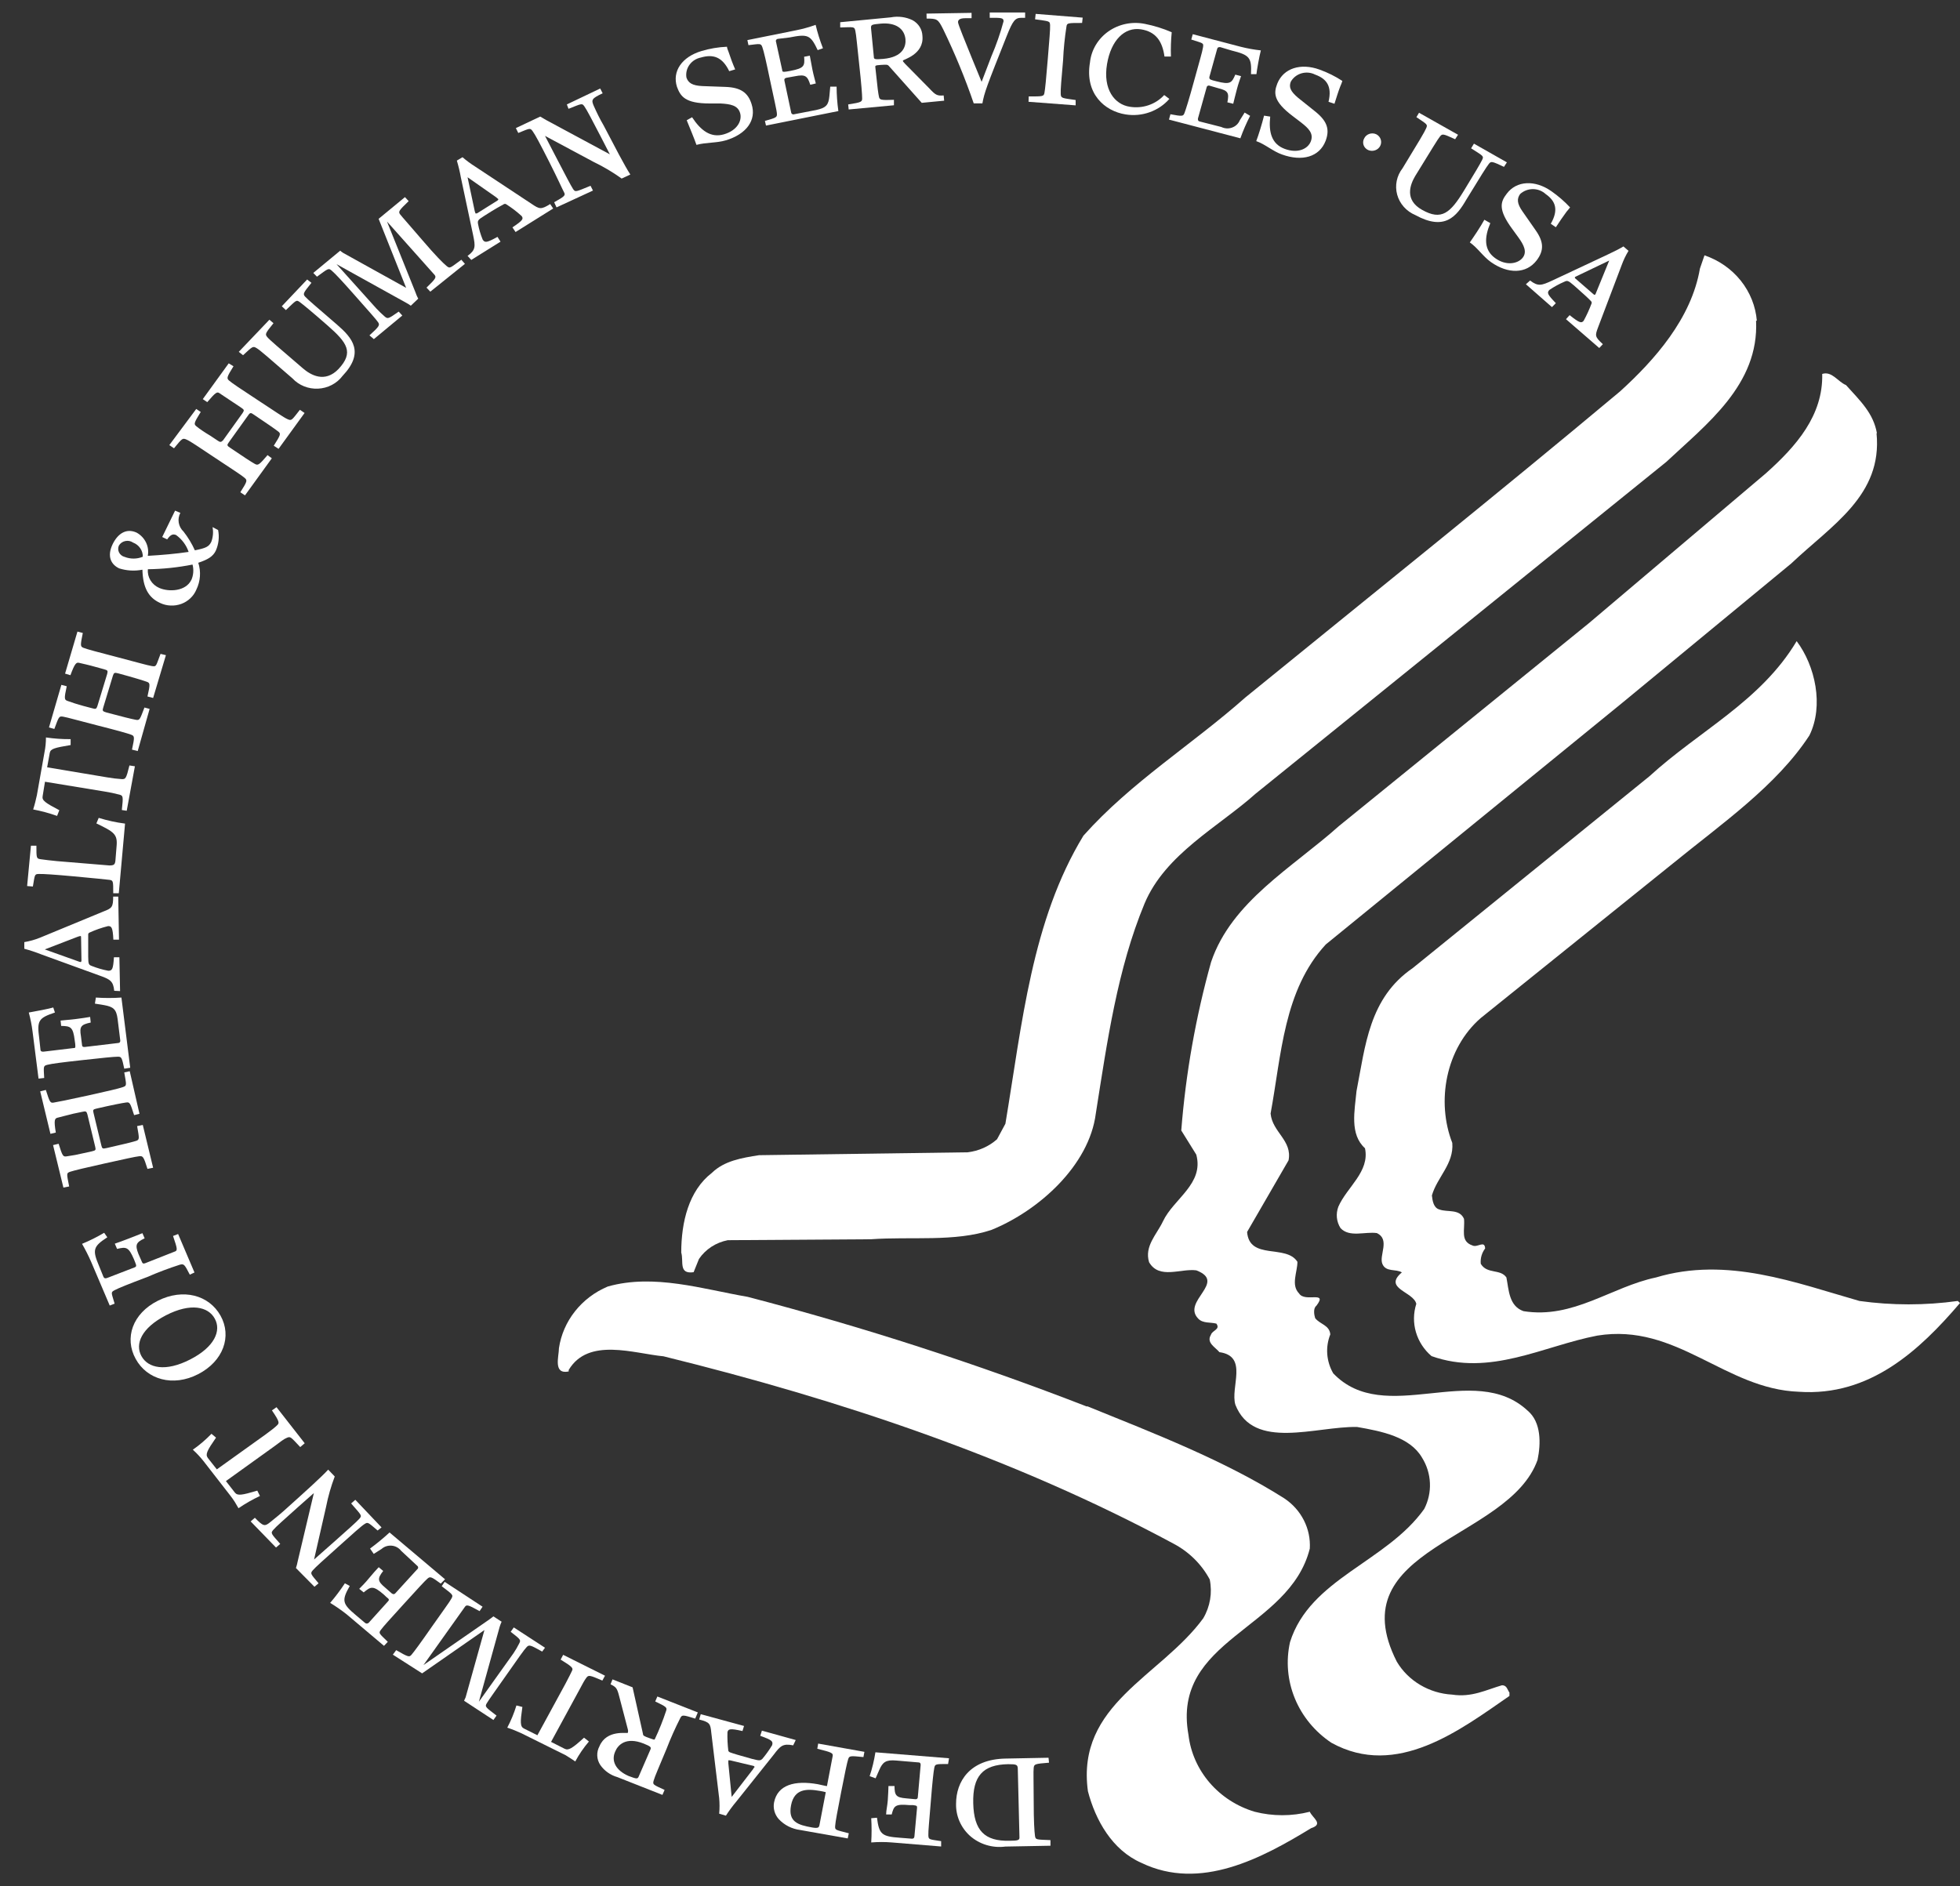<svg width="80" height="77" viewBox="0 0 80 77" fill="none" xmlns="http://www.w3.org/2000/svg">
<rect x="0" y="0" width="80" height="77" fill="#333333" stroke="none"/>
<path d="M71.676 13.087C71.804 15.705 69.646 17.321 68.01 18.858L51.248 32.402C49.739 33.751 47.566 34.863 46.718 36.881C45.607 39.557 45.193 42.511 44.727 45.457C44.457 47.582 42.391 49.428 40.468 50.208C38.975 50.709 37.18 50.472 35.548 50.59L29.704 50.628C29.466 50.675 29.239 50.766 29.037 50.897C28.836 51.028 28.663 51.197 28.53 51.393L28.311 51.935C27.686 52.023 27.913 51.5 27.806 51.133C27.806 49.898 28.108 48.61 29.056 47.88C29.561 47.387 30.274 47.269 30.982 47.158L39.501 47.04C39.947 46.986 40.364 46.801 40.695 46.508L41.037 45.874C41.718 41.796 42.112 37.577 44.222 34.114C46.18 31.917 48.652 30.403 50.834 28.47C55.893 24.35 61.132 20.157 66.127 15.976C67.54 14.692 69.037 12.999 69.384 10.966L69.571 10.423C70.158 10.623 70.672 10.982 71.052 11.457C71.431 11.932 71.659 12.502 71.708 13.098" fill="white"/>
<path d="M76.593 17.685C76.844 20.226 74.766 21.434 73.11 23.005L66.271 28.646L54.114 38.555C52.391 40.424 52.303 43.069 51.861 45.458C51.933 46.222 52.753 46.554 52.594 47.368L50.902 50.292C50.994 51.458 52.494 50.781 52.956 51.511C52.956 51.932 52.681 52.455 53.024 52.803C53.263 53.185 54.218 52.666 53.728 53.307C53.589 53.414 53.641 53.69 53.681 53.812C53.884 54.068 54.262 54.091 54.298 54.473C54.196 54.73 54.153 55.006 54.174 55.281C54.195 55.555 54.278 55.822 54.417 56.063C56.527 58.272 60.157 55.536 62.358 57.592C62.912 58.062 62.896 58.937 62.757 59.598C61.582 62.904 54.632 63.145 57.012 67.834C57.243 68.222 57.57 68.548 57.965 68.782C58.36 69.017 58.81 69.154 59.273 69.179C60.069 69.302 60.659 68.984 61.307 68.797C61.511 68.797 61.526 68.988 61.61 69.095V69.233C59.62 70.605 57.012 72.623 54.341 71.144C53.67 70.695 53.151 70.066 52.851 69.335C52.55 68.603 52.482 67.804 52.654 67.035C53.47 64.44 56.578 63.779 58.131 61.601C58.3 61.272 58.38 60.909 58.364 60.543C58.349 60.177 58.239 59.821 58.043 59.507C57.546 58.654 56.399 58.429 55.392 58.253C53.724 58.218 51.165 59.231 50.424 57.347C50.206 56.633 50.966 55.364 49.772 55.199C49.608 54.997 49.226 54.817 49.425 54.492C49.481 54.301 49.823 54.278 49.648 54.034C49.409 53.969 49.095 54.034 48.904 53.827C48.223 53.116 50.098 52.344 48.828 51.859C48.187 51.775 47.316 52.241 46.901 51.527C46.703 50.869 47.212 50.399 47.467 49.86C47.897 48.939 49.151 48.332 48.828 47.135L48.215 46.149C48.397 43.825 48.804 41.522 49.433 39.27C50.269 36.797 52.753 35.418 54.656 33.717L64.854 25.439L72.075 19.324C73.325 18.208 74.416 16.955 74.376 15.265C74.774 15.139 75.013 15.583 75.347 15.72C75.944 16.381 76.462 16.867 76.609 17.685" fill="white"/>
<path d="M73.854 30.021C72.513 32.077 70.272 33.625 68.281 35.249L60.439 41.559C59.002 42.809 58.62 44.972 59.277 46.657C59.349 47.51 58.66 48.052 58.445 48.801C58.469 49.023 58.513 49.31 58.752 49.375C59.078 49.497 59.572 49.337 59.755 49.757C59.802 50.2 59.591 50.67 60.097 50.842C60.3 50.949 60.599 50.613 60.618 50.965C60.481 51.146 60.418 51.368 60.439 51.591C60.698 52.027 61.235 51.786 61.486 52.149C61.586 52.658 61.586 53.315 62.183 53.525C64.217 53.854 65.765 52.532 67.593 52.149C70.494 51.278 73.305 52.371 75.896 53.109C77.227 53.294 78.578 53.294 79.909 53.109L80 53.193C78.348 55.127 76.318 57.014 73.428 56.816C70.399 56.709 68.444 53.995 65.196 54.523C62.999 54.943 60.817 56.212 58.429 55.36C58.124 55.099 57.903 54.759 57.793 54.381C57.682 54.003 57.688 53.602 57.808 53.227C57.697 52.726 56.435 52.604 57.219 51.943C56.976 51.79 56.566 51.943 56.423 51.595C56.279 51.247 56.749 50.602 56.2 50.338C55.714 50.269 55.081 50.529 54.715 50.135C54.633 50.005 54.582 49.859 54.567 49.707C54.552 49.556 54.573 49.403 54.627 49.26C54.974 48.461 55.917 47.831 55.714 46.875C55.081 46.302 55.292 45.347 55.368 44.54C55.73 42.694 55.877 40.741 57.665 39.518L67.322 31.691C69.352 29.83 71.864 28.634 73.333 26.173C74.089 27.178 74.451 28.806 73.854 30.021Z" fill="white"/>
<path d="M44.373 57.405C47.112 58.517 49.982 59.621 52.422 61.169C52.764 61.397 53.038 61.705 53.22 62.063C53.402 62.422 53.485 62.819 53.461 63.218C52.625 66.546 47.801 66.898 48.509 70.823C48.594 71.541 48.895 72.22 49.375 72.778C49.855 73.335 50.493 73.746 51.212 73.961C51.949 74.149 52.724 74.149 53.461 73.961C53.573 74.217 54.042 74.461 53.513 74.633C51.523 75.845 48.999 77.213 46.587 76.047C45.392 75.524 44.712 74.301 44.405 73.124C43.916 69.566 47.367 68.446 49.111 66.065C49.394 65.584 49.488 65.021 49.377 64.479C49.045 63.857 48.527 63.346 47.888 63.011C41.392 59.518 34.334 57.156 27.081 55.368C25.887 55.257 24.012 54.58 23.212 55.926V55.987C22.564 56.12 22.814 55.368 22.814 55.035C22.896 54.488 23.121 53.97 23.47 53.53C23.818 53.09 24.277 52.742 24.805 52.52C26.691 51.985 28.686 52.627 30.517 52.941C35.222 54.169 39.846 55.664 44.365 57.42" fill="white"/>
<path d="M42.817 71.958C42.231 72.004 42.212 72.019 42.192 72.165C42.172 72.31 42.192 72.753 42.192 73.552C42.192 74.351 42.219 74.756 42.243 74.935C42.267 75.115 42.295 75.092 42.876 75.119V75.348L41.037 75.382C40.775 75.417 40.508 75.394 40.256 75.317C40.004 75.24 39.773 75.109 39.58 74.935C39.398 74.768 39.255 74.566 39.159 74.342C39.063 74.118 39.017 73.878 39.023 73.636C39.023 72.73 39.576 71.817 41.041 71.79L42.797 71.756L42.817 71.958ZM41.543 72.237C41.543 72.035 41.503 72.019 41.145 72.019C40.114 72.038 39.696 72.505 39.724 73.617C39.752 74.729 40.185 75.172 41.212 75.145C41.559 75.145 41.611 75.115 41.611 75.012L41.543 72.237Z" fill="white"/>
<path d="M38.697 72.012C38.191 72.012 38.167 72.012 38.135 72.165C38.103 72.317 38.056 72.745 37.992 73.552C37.928 74.358 37.885 74.744 37.892 74.924C37.9 75.103 37.92 75.084 38.414 75.161V75.379L36.4 75.214C36.12 75.191 35.839 75.191 35.56 75.214C35.58 74.885 35.58 74.554 35.56 74.225L35.795 74.205C35.882 74.886 35.99 74.97 36.738 75.023L37.22 75.061C37.279 75.061 37.315 75.042 37.323 74.97L37.431 73.796C37.431 73.728 37.431 73.709 37.26 73.689H37.108C36.531 73.636 36.483 73.728 36.396 74.072H36.169C36.169 73.903 36.217 73.739 36.236 73.495C36.256 73.25 36.256 73.059 36.264 72.91H36.511C36.511 73.292 36.575 73.38 36.985 73.414L37.359 73.449C37.372 73.451 37.386 73.45 37.398 73.447C37.411 73.444 37.423 73.438 37.433 73.429C37.443 73.421 37.451 73.41 37.456 73.398C37.461 73.386 37.463 73.374 37.462 73.361L37.578 72.05C37.578 71.981 37.554 71.947 37.49 71.947L36.579 71.87C36.153 71.832 36.026 71.939 35.89 72.252L35.739 72.596L35.496 72.508C35.601 72.19 35.679 71.864 35.731 71.534L38.736 71.778L38.697 72.012Z" fill="white"/>
<path d="M35.242 71.729C34.697 71.671 34.665 71.679 34.621 71.809C34.577 71.939 34.482 72.39 34.33 73.173C34.179 73.957 34.099 74.362 34.088 74.542C34.076 74.721 34.111 74.698 34.645 74.84L34.601 75.05L32.663 74.706C32.325 74.664 32.014 74.506 31.787 74.263C31.703 74.169 31.642 74.058 31.609 73.938C31.576 73.818 31.571 73.693 31.596 73.571C31.743 72.86 32.44 72.669 33.383 72.837C33.522 72.864 33.674 72.906 33.753 72.914L33.984 71.702C34.012 71.564 33.96 71.538 33.359 71.389L33.395 71.178L35.282 71.515L35.242 71.729ZM33.705 73.162C33.623 73.139 33.539 73.122 33.455 73.109C32.925 73.017 32.42 73.017 32.288 73.697C32.157 74.377 32.575 74.5 33.148 74.603C33.395 74.645 33.419 74.603 33.443 74.526L33.705 73.162Z" fill="white"/>
<path d="M32.375 71.25C31.953 71.166 31.85 71.273 31.579 71.633L30.055 73.543C29.9 73.727 29.758 73.92 29.629 74.121L29.354 74.04C29.374 73.829 29.374 73.617 29.354 73.406L29.032 70.731C28.996 70.368 28.972 70.306 28.538 70.196L28.602 69.978L30.369 70.459L30.305 70.666C29.784 70.547 29.724 70.585 29.692 70.712C29.684 70.967 29.697 71.222 29.728 71.476C29.741 71.501 29.762 71.522 29.788 71.533C29.919 71.583 30.186 71.663 30.688 71.801C31.018 71.889 31.038 71.87 31.117 71.801C31.265 71.625 31.398 71.438 31.516 71.243C31.559 71.082 31.516 71.036 31.03 70.861L31.098 70.65L32.479 71.033L32.375 71.25ZM29.796 71.862C29.752 71.862 29.732 71.862 29.728 71.862C29.726 71.901 29.726 71.941 29.728 71.98L29.864 73.356L30.747 72.21C30.747 72.179 30.791 72.16 30.795 72.141C30.799 72.122 30.795 72.103 30.747 72.087L29.796 71.862Z" fill="white"/>
<path d="M28.376 70.158C27.87 70.001 27.842 70.001 27.771 70.127C27.56 70.541 27.371 70.964 27.205 71.396C26.887 72.161 26.728 72.516 26.68 72.688C26.632 72.86 26.66 72.852 27.126 73.07L27.038 73.273L25.199 72.547C24.914 72.465 24.668 72.29 24.503 72.054C24.427 71.94 24.384 71.81 24.378 71.676C24.372 71.542 24.402 71.408 24.467 71.289C24.757 70.59 25.609 70.777 25.625 70.739C25.639 70.691 25.639 70.641 25.625 70.594L25.275 69.256C25.187 68.912 25.151 68.874 24.92 68.759L25 68.557L25.82 68.882L26.246 70.792C26.246 70.853 26.294 70.88 26.501 70.953C26.708 71.025 26.712 71.033 26.732 70.987C26.908 70.614 27.06 70.231 27.189 69.841C27.233 69.711 27.213 69.68 26.744 69.459L26.831 69.256L28.483 69.906L28.376 70.158ZM26.549 71.419C26.58 71.331 26.58 71.301 26.274 71.178C25.541 70.888 25.219 71.236 25.108 71.507C24.94 71.889 25.131 72.271 25.657 72.501C26.003 72.631 26.027 72.631 26.079 72.501L26.549 71.419Z" fill="white"/>
<path d="M24.586 68.606C24.057 68.376 24.021 68.376 23.933 68.491C23.846 68.606 23.778 68.739 23.635 69.007L22.492 71.109L23.042 71.388C23.201 71.468 23.344 71.388 23.838 70.937L24.037 71.094C23.822 71.346 23.635 71.618 23.48 71.908C23.388 71.843 23.308 71.793 23.213 71.732C23.13 71.673 23.04 71.623 22.946 71.583L21.29 70.761C21.1 70.672 20.905 70.594 20.705 70.528C20.858 70.237 20.983 69.934 21.079 69.622L21.322 69.683C21.23 70.314 21.227 70.486 21.39 70.566L21.935 70.838L23.081 68.732C23.225 68.464 23.304 68.296 23.352 68.197C23.4 68.097 23.352 68.036 22.883 67.75L22.986 67.555L24.694 68.407L24.586 68.606Z" fill="white"/>
<path d="M22.13 67.422C21.628 67.139 21.596 67.139 21.497 67.238C21.397 67.338 21.134 67.716 20.665 68.385C20.195 69.054 19.956 69.386 19.869 69.531C19.781 69.677 19.821 69.692 20.267 70.036L20.139 70.215L18.945 69.432C18.945 69.401 18.989 69.34 19.005 69.29L19.773 66.543L17.229 68.312L16.035 67.548L16.171 67.364C16.672 67.651 16.704 67.659 16.799 67.548C16.895 67.437 17.166 67.07 17.631 66.401C18.097 65.733 18.348 65.404 18.427 65.255C18.507 65.106 18.487 65.102 18.029 64.754L18.149 64.575L19.697 65.591L19.574 65.771C19.088 65.499 19.041 65.499 18.969 65.606L17.285 67.972L19.912 66.153C19.988 66.099 20.06 66.05 20.139 65.985L20.474 66.203C20.442 66.271 20.416 66.341 20.394 66.413L19.546 69.47L20.959 67.49C21.048 67.358 21.128 67.22 21.198 67.078C21.262 66.952 21.254 66.929 20.844 66.615L20.971 66.436L22.245 67.265L22.13 67.422Z" fill="white"/>
<path d="M17.99 64.647C17.591 64.352 17.556 64.352 17.448 64.444C17.341 64.536 17.03 64.876 16.485 65.476C15.94 66.076 15.649 66.393 15.546 66.535C15.442 66.676 15.474 66.676 15.828 67.024L15.673 67.188L14.152 65.904C13.937 65.734 13.711 65.577 13.476 65.434C13.693 65.18 13.894 64.913 14.077 64.635L14.276 64.742C13.933 65.346 13.973 65.472 14.538 65.946L14.901 66.252C14.952 66.29 14.988 66.286 15.044 66.252L15.84 65.369C15.888 65.316 15.896 65.285 15.764 65.189L15.665 65.094C15.223 64.712 15.132 64.769 14.845 65.006L14.662 64.861C14.785 64.735 14.901 64.624 15.06 64.429C15.219 64.234 15.354 64.089 15.458 63.978L15.641 64.131C15.406 64.433 15.398 64.543 15.717 64.807L15.991 65.048C16.043 65.082 16.083 65.094 16.131 65.048L17.03 64.062C17.042 64.054 17.051 64.043 17.058 64.031C17.064 64.019 17.067 64.005 17.067 63.991C17.067 63.977 17.064 63.964 17.058 63.952C17.051 63.939 17.042 63.929 17.03 63.921L16.369 63.305C16.325 63.247 16.267 63.199 16.202 63.163C16.136 63.127 16.063 63.105 15.988 63.099C15.913 63.092 15.837 63.1 15.766 63.123C15.694 63.146 15.629 63.184 15.573 63.233L15.255 63.435L15.104 63.217C15.381 63.012 15.647 62.793 15.9 62.56L18.165 64.471L17.99 64.647Z" fill="white"/>
<path d="M15.414 62.48C15.016 62.139 15.016 62.132 14.885 62.212C14.754 62.292 14.419 62.594 13.806 63.145C13.193 63.695 12.883 63.97 12.767 64.104C12.652 64.237 12.68 64.249 13.002 64.635L12.835 64.776L12.079 64.012C12.109 63.923 12.133 63.833 12.15 63.741L12.811 60.951L12.198 61.493C11.593 62.036 11.274 62.315 11.155 62.453C11.036 62.59 11.063 62.602 11.438 63.026L11.266 63.175L10.231 62.109L10.403 61.96C10.741 62.307 10.801 62.323 11.02 62.147C11.239 61.971 11.493 61.765 11.708 61.566C12.469 60.882 13.11 60.305 13.396 59.995L13.663 60.274C13.51 60.677 13.392 61.091 13.309 61.513L12.819 63.664L13.615 62.961C14.224 62.418 14.539 62.143 14.666 62.002C14.793 61.86 14.749 61.86 14.332 61.375L14.503 61.226L15.573 62.353L15.414 62.48Z" fill="white"/>
<path d="M12.254 59.074C11.856 58.646 11.856 58.639 11.716 58.692C11.577 58.746 11.462 58.849 11.211 59.032L9.221 60.462L9.587 60.932C9.698 61.069 9.869 61.039 10.502 60.852L10.61 61.069C10.305 61.214 10.012 61.381 9.734 61.57C9.678 61.482 9.631 61.386 9.579 61.306C9.527 61.226 9.463 61.134 9.4 61.054L8.301 59.64C8.171 59.476 8.027 59.323 7.871 59.181C8.146 58.989 8.4 58.771 8.631 58.532L8.818 58.688C8.448 59.223 8.377 59.365 8.48 59.514L8.85 59.984L10.841 58.558C11.088 58.379 11.239 58.257 11.318 58.176C11.398 58.096 11.422 58.046 11.099 57.576L11.287 57.446L12.437 58.918L12.254 59.074Z" fill="white"/>
<path d="M5.538 55.474C5.068 54.626 5.406 53.621 6.441 53.101C7.476 52.581 8.531 52.868 9.001 53.709C9.471 54.549 9.12 55.566 8.089 56.097C7.058 56.629 5.995 56.315 5.538 55.474ZM8.766 53.831C8.503 53.342 7.783 53.174 6.776 53.693C5.769 54.213 5.502 54.867 5.773 55.36C6.043 55.853 6.756 56.013 7.763 55.497C8.77 54.981 9.037 54.316 8.766 53.831Z" fill="white"/>
<path d="M7.747 52.035C7.528 51.607 7.508 51.591 7.349 51.626C6.897 51.771 6.454 51.938 6.02 52.127C5.243 52.421 4.849 52.577 4.678 52.669C4.507 52.761 4.547 52.761 4.678 53.219L4.479 53.296L3.715 51.5C3.606 51.253 3.484 51.012 3.349 50.777C3.661 50.648 3.963 50.497 4.252 50.326L4.38 50.51C3.79 50.892 3.767 51.03 4.049 51.695L4.224 52.127C4.252 52.184 4.292 52.199 4.368 52.172L5.498 51.737C5.558 51.71 5.582 51.683 5.522 51.546L5.466 51.404C5.247 50.896 5.148 50.896 4.778 50.984L4.686 50.77C4.849 50.709 5.013 50.659 5.251 50.563C5.49 50.468 5.677 50.399 5.813 50.342L5.904 50.552C5.554 50.716 5.506 50.816 5.649 51.186L5.793 51.515C5.813 51.572 5.845 51.599 5.924 51.569L7.118 51.098C7.254 51.053 7.25 51.007 7.063 50.456L7.27 50.376L7.938 51.947L7.747 52.035Z" fill="white"/>
<path d="M6.019 47.717C5.86 47.205 5.832 47.185 5.681 47.201C5.53 47.216 5.088 47.315 4.276 47.495C3.464 47.675 3.054 47.774 2.875 47.831C2.696 47.889 2.723 47.911 2.823 48.435L2.588 48.481L2.166 46.746L2.393 46.692C2.552 47.201 2.572 47.227 2.723 47.205C2.951 47.174 3.177 47.132 3.4 47.078L3.746 47.002C3.906 46.964 3.918 46.948 3.886 46.815L3.567 45.492C3.531 45.362 3.504 45.355 3.352 45.389L3.002 45.462C2.755 45.527 2.445 45.599 2.341 45.63C2.238 45.66 2.19 45.714 2.278 46.234L2.059 46.287L1.641 44.552L1.871 44.495C2.031 44.999 2.051 45.034 2.19 45.011C2.329 44.988 2.803 44.896 3.611 44.717C4.419 44.537 4.837 44.441 5.012 44.38C5.187 44.319 5.16 44.3 5.072 43.78L5.295 43.73L5.693 45.469L5.474 45.523C5.311 45.011 5.295 44.988 5.148 45.007C5 45.026 4.566 45.11 3.953 45.252C3.802 45.286 3.782 45.305 3.818 45.435L4.136 46.757C4.168 46.891 4.188 46.903 4.347 46.868C4.957 46.731 5.382 46.627 5.542 46.578C5.701 46.528 5.689 46.494 5.597 45.97L5.828 45.924L6.25 47.671L6.019 47.717Z" fill="white"/>
<path d="M5.072 43.627C4.972 43.153 4.956 43.138 4.805 43.138C4.654 43.138 4.192 43.184 3.368 43.276C2.544 43.367 2.114 43.421 1.939 43.467C1.764 43.513 1.776 43.52 1.804 44.006L1.573 44.032L1.33 42.121C1.297 41.856 1.245 41.593 1.175 41.334C1.426 41.292 2.035 41.174 2.174 41.128L2.242 41.334C1.565 41.56 1.505 41.667 1.601 42.385L1.652 42.851C1.652 42.913 1.704 42.939 1.776 42.932L2.994 42.786C3.07 42.786 3.086 42.786 3.07 42.614L3.05 42.473C2.982 41.919 2.882 41.888 2.496 41.881L2.473 41.663C2.648 41.64 2.811 41.636 3.078 41.602C3.344 41.567 3.531 41.541 3.679 41.514L3.703 41.743C3.304 41.827 3.237 41.907 3.304 42.301L3.348 42.657C3.348 42.721 3.38 42.744 3.456 42.741L4.809 42.58C4.881 42.58 4.913 42.542 4.909 42.477L4.801 41.602C4.749 41.193 4.622 41.101 4.252 41.032L3.874 40.971L3.913 40.723C4.261 40.747 4.609 40.747 4.956 40.723L5.315 43.589L5.072 43.627Z" fill="white"/>
<path d="M4.662 40.447C4.623 40.046 4.495 39.977 4.029 39.813L1.693 38.964C1.464 38.873 1.23 38.795 0.992 38.731V38.46C1.215 38.422 1.433 38.361 1.641 38.276L4.221 37.21C4.567 37.076 4.619 37.038 4.619 36.602H4.826L4.857 38.36H4.627C4.603 37.844 4.547 37.806 4.412 37.806C4.148 37.871 3.892 37.961 3.647 38.074C3.635 38.08 3.624 38.089 3.615 38.101C3.607 38.112 3.602 38.125 3.6 38.139C3.6 38.269 3.6 38.521 3.6 39.052C3.6 39.377 3.631 39.388 3.747 39.434C3.964 39.52 4.189 39.586 4.42 39.629C4.579 39.629 4.619 39.568 4.65 39.079H4.873L4.901 40.459L4.662 40.447ZM3.309 38.276C3.309 38.23 3.309 38.211 3.281 38.211C3.239 38.218 3.197 38.23 3.158 38.246L1.828 38.758L3.209 39.251C3.238 39.264 3.269 39.272 3.301 39.274C3.301 39.274 3.325 39.247 3.325 39.213L3.309 38.276Z" fill="white"/>
<path d="M4.622 36.465C4.622 35.968 4.622 35.938 4.463 35.918C4.304 35.899 3.858 35.853 3.034 35.777C2.21 35.701 1.776 35.674 1.589 35.678C1.402 35.681 1.426 35.708 1.342 36.19L1.107 36.171L1.263 34.523H1.486C1.486 35.02 1.486 35.047 1.645 35.074C1.804 35.101 2.075 35.127 2.329 35.154L4.463 35.33C4.65 35.33 4.69 35.295 4.71 35.143L4.758 34.55C4.805 34.053 4.654 33.962 3.934 33.614L4.029 33.388C4.38 33.496 4.739 33.575 5.104 33.622L4.849 36.465H4.622Z" fill="white"/>
<path d="M4.973 33.067C5.033 32.509 5.025 32.482 4.877 32.44C4.681 32.388 4.482 32.346 4.28 32.314L1.836 31.913L1.741 32.498C1.705 32.677 1.84 32.769 2.421 33.075L2.33 33.308C2.012 33.195 1.686 33.107 1.354 33.044C1.382 32.945 1.414 32.853 1.438 32.75C1.462 32.647 1.486 32.555 1.506 32.459L1.816 30.709C1.856 30.51 1.876 30.308 1.876 30.105C2.209 30.154 2.546 30.177 2.883 30.174V30.415C2.23 30.526 2.063 30.564 2.031 30.736L1.924 31.324L4.368 31.733C4.568 31.769 4.77 31.793 4.973 31.806C5.12 31.806 5.148 31.806 5.283 31.248L5.506 31.282L5.172 33.098L4.973 33.067Z" fill="white"/>
<path d="M5.387 30.602C5.498 30.087 5.494 30.048 5.359 29.995C5.223 29.941 4.77 29.815 3.973 29.613C3.177 29.41 2.759 29.288 2.58 29.257C2.401 29.227 2.405 29.257 2.218 29.758L1.999 29.697L2.505 27.958L2.724 28.015C2.612 28.531 2.624 28.566 2.759 28.615C2.895 28.665 3.157 28.753 3.416 28.822L3.762 28.913C3.906 28.955 3.934 28.948 3.977 28.818L4.375 27.511C4.407 27.381 4.399 27.362 4.244 27.32L3.894 27.224C3.659 27.155 3.344 27.086 3.233 27.06C3.122 27.033 3.058 27.06 2.875 27.564L2.656 27.499L3.161 25.783L3.38 25.84C3.273 26.364 3.277 26.395 3.412 26.448C3.547 26.502 4.001 26.624 4.797 26.83C5.594 27.037 5.992 27.155 6.195 27.19C6.398 27.224 6.358 27.19 6.553 26.693L6.772 26.746L6.25 28.493L6.019 28.432C6.135 27.92 6.127 27.881 5.992 27.832C5.856 27.782 5.43 27.652 4.825 27.488C4.674 27.45 4.65 27.461 4.61 27.579L4.212 28.89C4.172 29.016 4.188 29.039 4.344 29.085C4.945 29.246 5.371 29.353 5.538 29.383C5.705 29.414 5.705 29.383 5.896 28.883L6.107 28.94L5.621 30.66L5.387 30.602Z" fill="white"/>
<path d="M8.902 21.637C8.959 21.922 8.925 22.218 8.806 22.485C8.691 22.718 8.492 22.84 8.093 22.974C8.21 23.337 8.181 23.728 8.014 24.071C7.959 24.204 7.875 24.324 7.769 24.424C7.663 24.524 7.536 24.603 7.397 24.654C7.258 24.704 7.109 24.727 6.961 24.72C6.812 24.714 6.666 24.677 6.533 24.614C6.067 24.4 5.832 24.002 5.813 23.257C5.497 23.319 5.171 23.3 4.865 23.203C4.547 23.054 4.348 22.726 4.602 22.206C4.821 21.763 5.172 21.556 5.578 21.744C5.746 21.837 5.88 21.979 5.961 22.148C6.042 22.318 6.067 22.508 6.032 22.691C6.609 22.657 7.154 22.611 7.699 22.531C7.607 22.257 7.429 22.017 7.19 21.843C7.047 21.778 6.947 21.843 6.824 22.019L6.621 21.923L7.146 20.846L7.361 20.937C7.295 21.061 7.272 21.203 7.296 21.34C7.32 21.478 7.388 21.604 7.492 21.701C7.677 21.938 7.832 22.195 7.954 22.466C8.404 22.374 8.523 22.321 8.623 22.122C8.696 21.929 8.714 21.72 8.675 21.518L8.902 21.637ZM5.829 22.726C5.831 22.602 5.795 22.481 5.723 22.378C5.652 22.274 5.55 22.195 5.43 22.149C5.385 22.118 5.333 22.096 5.279 22.085C5.224 22.075 5.168 22.075 5.114 22.087C5.059 22.098 5.008 22.12 4.963 22.152C4.918 22.184 4.881 22.224 4.853 22.271C4.833 22.316 4.823 22.364 4.824 22.412C4.825 22.461 4.837 22.509 4.859 22.553C4.881 22.596 4.912 22.635 4.951 22.666C4.99 22.698 5.035 22.721 5.084 22.733C5.319 22.826 5.582 22.826 5.817 22.733L5.829 22.726ZM7.807 23.685C7.896 23.483 7.914 23.259 7.859 23.047C7.259 23.166 6.648 23.23 6.035 23.238C6.021 23.396 6.058 23.555 6.141 23.691C6.225 23.828 6.351 23.937 6.501 24.002C6.899 24.174 7.584 24.14 7.807 23.677" fill="white"/>
<path d="M9.809 20.096C10.096 19.645 10.1 19.61 9.988 19.511C9.877 19.412 9.499 19.167 8.806 18.709C8.113 18.25 7.775 18.013 7.612 17.944C7.449 17.875 7.441 17.887 7.102 18.3L6.911 18.17L8.01 16.695L8.193 16.817C7.91 17.275 7.906 17.31 8.014 17.401C8.121 17.493 8.364 17.658 8.579 17.784L8.866 17.975C8.985 18.059 9.021 18.059 9.104 17.975L9.901 16.863C9.976 16.748 9.972 16.729 9.837 16.637L9.538 16.438C9.335 16.297 9.069 16.133 8.965 16.056C8.862 15.98 8.806 16.01 8.46 16.416L8.277 16.293L9.335 14.833L9.53 14.952C9.248 15.403 9.248 15.441 9.347 15.533C9.447 15.624 9.837 15.888 10.541 16.347C11.246 16.805 11.569 17.038 11.736 17.111C11.903 17.184 11.899 17.165 12.241 16.729L12.432 16.859L11.37 18.323L11.174 18.196C11.461 17.745 11.469 17.703 11.357 17.616C11.246 17.528 10.88 17.275 10.362 16.928C10.239 16.84 10.207 16.84 10.132 16.951L9.335 18.063C9.256 18.17 9.264 18.196 9.395 18.28C9.909 18.632 10.275 18.869 10.402 18.938C10.53 19.007 10.569 18.991 10.92 18.579L11.095 18.709L10 20.222L9.809 20.096Z" fill="white"/>
<path d="M9.746 14.363L10.996 13.052L11.163 13.194C10.825 13.61 10.813 13.641 10.905 13.755C10.996 13.87 11.346 14.161 12.357 15.032C12.68 15.311 13.257 15.647 13.818 15.063C14.447 14.386 14.181 13.996 13.364 13.282C12.712 12.712 12.389 12.445 12.238 12.334C12.087 12.223 12.091 12.261 11.669 12.659L11.502 12.502L12.537 11.409L12.712 11.546C12.369 11.967 12.357 12.001 12.457 12.112C12.556 12.223 12.899 12.513 13.763 13.259C14.38 13.794 14.893 14.382 13.982 15.345C13.866 15.498 13.717 15.625 13.544 15.715C13.371 15.805 13.18 15.857 12.983 15.866C12.787 15.876 12.591 15.843 12.409 15.77C12.228 15.697 12.066 15.586 11.935 15.445C10.94 14.585 10.622 14.298 10.471 14.21C10.319 14.122 10.319 14.134 9.921 14.501L9.746 14.363Z" fill="white"/>
<path d="M15.08 13.691C15.502 13.309 15.506 13.267 15.43 13.152C15.355 13.038 15.032 12.682 14.507 12.086C13.981 11.49 13.683 11.169 13.543 11.051C13.404 10.932 13.4 10.959 12.938 11.295L12.787 11.142L13.886 10.233C13.925 10.269 13.967 10.301 14.013 10.328L16.577 11.75L15.454 8.933L16.529 8.047L16.68 8.211C16.282 8.593 16.246 8.639 16.334 8.754C16.421 8.868 16.732 9.208 17.253 9.82C17.775 10.431 18.081 10.737 18.225 10.856C18.368 10.974 18.36 10.947 18.83 10.603L18.977 10.772L17.564 11.907L17.409 11.742C17.807 11.36 17.807 11.318 17.739 11.223L15.796 9.044L16.959 11.937C16.988 12.025 17.026 12.111 17.07 12.193L16.768 12.48C16.706 12.434 16.641 12.393 16.573 12.358L13.735 10.783L15.363 12.595C15.473 12.712 15.59 12.825 15.713 12.931C15.832 13.023 15.852 13.015 16.274 12.721L16.421 12.881L15.259 13.844L15.08 13.691Z" fill="white"/>
<path d="M19.084 10.446C19.419 10.202 19.407 10.064 19.311 9.598L18.81 7.24C18.769 7.009 18.714 6.781 18.647 6.556L18.878 6.418C19.04 6.558 19.213 6.685 19.395 6.8L21.708 8.329C22.014 8.535 22.082 8.566 22.456 8.329L22.579 8.512L21.043 9.472L20.916 9.281C21.361 8.986 21.369 8.929 21.29 8.818C21.093 8.638 20.88 8.476 20.653 8.333C20.64 8.326 20.626 8.323 20.611 8.323C20.596 8.323 20.582 8.326 20.569 8.333C20.454 8.394 20.215 8.524 19.773 8.807C19.491 8.979 19.494 9.017 19.51 9.135C19.551 9.356 19.615 9.573 19.701 9.781C19.789 9.915 19.861 9.915 20.306 9.67L20.43 9.865L19.236 10.611L19.084 10.446ZM20.302 8.188C20.338 8.161 20.346 8.138 20.334 8.123C20.322 8.107 20.267 8.073 20.247 8.05L19.084 7.236L19.379 8.627C19.386 8.655 19.395 8.681 19.407 8.707C19.407 8.727 19.455 8.707 19.475 8.707L20.302 8.188Z" fill="white"/>
<path d="M22.619 8.256C23.069 8.004 23.089 7.973 23.017 7.84C22.945 7.706 22.778 7.32 22.408 6.59C22.038 5.86 21.851 5.508 21.743 5.359C21.636 5.21 21.628 5.237 21.154 5.428L21.055 5.229L22.05 4.759L22.293 4.901L24.892 6.3L24.522 5.581C24.152 4.87 23.961 4.499 23.857 4.35C23.754 4.201 23.75 4.228 23.204 4.442L23.137 4.263L24.498 3.613L24.598 3.808C24.148 4.022 24.124 4.071 24.239 4.331C24.355 4.591 24.49 4.87 24.637 5.119C25.107 6.017 25.497 6.77 25.728 7.125L25.374 7.289C25.016 7.032 24.635 6.805 24.235 6.613L22.245 5.547L22.727 6.475C23.097 7.186 23.292 7.561 23.387 7.71C23.483 7.859 23.503 7.828 24.104 7.584L24.203 7.779L22.715 8.466L22.619 8.256Z" fill="white"/>
<path d="M28.248 4.786C28.602 5.325 29.008 5.642 29.553 5.482C30.099 5.321 30.302 4.916 30.206 4.607C30.111 4.297 29.808 4.247 29.41 4.224H28.968C27.957 4.224 27.774 3.93 27.631 3.544C27.428 2.906 27.838 2.321 28.63 2.084C28.968 1.982 29.319 1.923 29.673 1.908C29.673 1.962 29.713 2.054 29.74 2.126C29.816 2.359 29.904 2.596 30.007 2.833L29.764 2.906C29.482 2.321 29.108 2.203 28.61 2.348C28.421 2.385 28.255 2.49 28.144 2.642C28.034 2.793 27.988 2.979 28.017 3.162C28.088 3.38 28.252 3.495 28.67 3.514L29.617 3.548C30.226 3.571 30.529 3.777 30.676 4.247C30.891 4.909 30.457 5.482 29.621 5.73C29.247 5.841 28.825 5.807 28.427 5.914C28.339 5.661 28.156 5.222 28.029 4.909L28.248 4.786Z" fill="white"/>
<path d="M31.221 4.935C31.699 4.805 31.715 4.782 31.711 4.649C31.707 4.515 31.596 4.064 31.432 3.28C31.269 2.497 31.178 2.1 31.118 1.931C31.058 1.763 31.038 1.786 30.549 1.843L30.505 1.637L32.495 1.236C32.766 1.182 33.032 1.108 33.291 1.014C33.368 1.339 33.468 1.658 33.59 1.97L33.375 2.046C33.08 1.423 32.977 1.381 32.221 1.53L31.747 1.587C31.733 1.589 31.719 1.594 31.708 1.602C31.696 1.609 31.686 1.62 31.679 1.631C31.672 1.643 31.668 1.657 31.668 1.67C31.667 1.684 31.669 1.697 31.675 1.71L31.926 2.856C31.926 2.929 31.954 2.944 32.105 2.921L32.26 2.894C32.834 2.784 32.849 2.688 32.822 2.317L33.053 2.272C33.084 2.436 33.112 2.6 33.16 2.841C33.208 3.082 33.267 3.269 33.299 3.407L33.072 3.46C32.957 3.101 32.873 3.028 32.451 3.112L32.093 3.177C32.029 3.196 32.002 3.223 32.017 3.292L32.292 4.588C32.293 4.601 32.297 4.614 32.305 4.626C32.312 4.638 32.322 4.648 32.334 4.655C32.346 4.663 32.359 4.668 32.374 4.669C32.388 4.67 32.402 4.669 32.416 4.664L33.307 4.492C33.737 4.4 33.817 4.274 33.853 3.919L33.888 3.537H34.147C34.149 3.87 34.172 4.203 34.219 4.534L31.265 5.126L31.221 4.935Z" fill="white"/>
<path d="M34.62 4.263C35.162 4.179 35.19 4.156 35.19 4.014C35.19 3.873 35.158 3.426 35.07 2.635C34.983 1.843 34.951 1.431 34.911 1.255C34.871 1.079 34.847 1.106 34.294 1.121V0.907L36.36 0.708C36.663 0.65 36.977 0.692 37.252 0.827C37.369 0.892 37.467 0.985 37.537 1.096C37.607 1.208 37.645 1.335 37.65 1.465C37.725 2.229 36.853 2.432 36.853 2.474C36.853 2.516 36.877 2.531 36.941 2.604L37.94 3.617C38.183 3.877 38.251 3.919 38.517 3.896L38.537 4.11L37.622 4.198L36.272 2.684C36.228 2.638 36.189 2.635 35.954 2.65C35.719 2.665 35.723 2.684 35.727 2.738C35.822 3.659 35.846 3.804 35.874 3.942C35.902 4.079 35.938 4.094 36.487 4.075V4.297L34.64 4.469L34.62 4.263ZM35.667 2.321C35.667 2.413 35.695 2.436 36.041 2.405C36.873 2.333 36.985 1.878 36.957 1.591C36.909 1.167 36.559 0.911 35.95 0.964C35.552 0.999 35.552 1.018 35.552 1.144L35.667 2.321Z" fill="white"/>
<path d="M37.817 0.555L39.656 0.525V0.743H39.402C39.155 0.743 39.103 0.823 39.103 0.907C39.103 0.991 39.386 1.671 39.668 2.371L40.066 3.341L40.465 2.298C40.664 1.833 40.831 1.356 40.962 0.869C40.962 0.727 40.874 0.724 40.397 0.727V0.51H41.842V0.727H41.687C41.44 0.727 41.344 0.834 41.097 1.454C40.27 3.533 40.178 3.773 40.098 4.22H39.744C39.392 3.193 38.977 2.186 38.502 1.205C38.283 0.766 38.247 0.762 37.821 0.758L37.817 0.555Z" fill="white"/>
<path d="M41.989 3.937C42.571 3.937 42.602 3.937 42.63 3.792C42.658 3.647 42.702 3.208 42.766 2.416C42.829 1.625 42.869 1.209 42.861 1.029C42.853 0.849 42.825 0.872 42.248 0.788L42.272 0.567L44.191 0.72L44.167 0.937C43.59 0.937 43.55 0.937 43.53 1.079C43.458 1.537 43.411 1.999 43.391 2.462C43.323 3.257 43.283 3.666 43.295 3.838C43.307 4.01 43.331 4.002 43.904 4.083V4.301L41.981 4.155L41.989 3.937Z" fill="white"/>
<path d="M47.729 4.037C47.515 4.283 47.237 4.471 46.923 4.582C46.61 4.694 46.272 4.724 45.942 4.671C45.094 4.537 44.27 3.83 44.489 2.546C44.515 2.296 44.596 2.054 44.726 1.836C44.856 1.618 45.033 1.428 45.244 1.28C45.456 1.132 45.697 1.028 45.953 0.976C46.209 0.923 46.474 0.923 46.73 0.975C47.107 1.049 47.474 1.163 47.825 1.316C47.793 1.646 47.782 1.978 47.793 2.309H47.53C47.443 1.682 47.176 1.293 46.571 1.197C45.902 1.094 45.349 1.64 45.185 2.615C45.01 3.651 45.496 4.266 46.113 4.358C46.37 4.4 46.635 4.379 46.88 4.295C47.127 4.211 47.346 4.068 47.518 3.88L47.729 4.037Z" fill="white"/>
<path d="M47.773 4.664C48.266 4.756 48.294 4.748 48.346 4.614C48.398 4.48 48.533 4.056 48.744 3.28C48.955 2.505 49.07 2.134 49.102 1.935C49.134 1.736 49.102 1.775 48.624 1.614L48.684 1.396L50.635 1.908C50.907 1.977 51.183 2.027 51.463 2.057C51.399 2.302 51.295 2.883 51.283 3.028H51.061C51.093 2.34 51.001 2.245 50.264 2.061L49.807 1.924C49.739 1.924 49.699 1.924 49.679 2L49.361 3.147C49.361 3.208 49.361 3.242 49.5 3.28L49.651 3.319C50.209 3.464 50.276 3.387 50.42 3.047L50.655 3.108C50.599 3.273 50.543 3.418 50.479 3.666C50.416 3.915 50.368 4.091 50.336 4.236L50.097 4.178C50.173 3.796 50.133 3.701 49.723 3.601L49.369 3.498C49.356 3.493 49.342 3.492 49.328 3.493C49.315 3.494 49.302 3.498 49.29 3.505C49.278 3.513 49.269 3.522 49.261 3.533C49.255 3.545 49.25 3.558 49.249 3.571L48.895 4.84C48.895 4.905 48.895 4.939 48.963 4.958L49.85 5.184C49.918 5.217 49.992 5.236 50.067 5.241C50.143 5.245 50.219 5.234 50.289 5.208C50.36 5.183 50.425 5.143 50.479 5.092C50.533 5.041 50.575 4.98 50.603 4.912L50.802 4.595L51.025 4.729C50.872 5.026 50.739 5.333 50.627 5.646L47.713 4.882L47.773 4.664Z" fill="white"/>
<path d="M51.845 4.76C51.777 5.394 51.9 5.879 52.438 6.078C52.975 6.277 53.389 6.078 53.505 5.765C53.62 5.451 53.421 5.245 53.106 5L52.756 4.733C51.96 4.129 51.988 3.793 52.135 3.411C52.386 2.784 53.091 2.562 53.859 2.841C54.188 2.959 54.5 3.114 54.79 3.304C54.768 3.378 54.74 3.451 54.707 3.521C54.615 3.758 54.547 3.992 54.468 4.236L54.225 4.156C54.376 3.525 54.153 3.216 53.676 3.044C53.504 2.957 53.303 2.94 53.117 2.995C52.931 3.05 52.776 3.173 52.684 3.338C52.605 3.552 52.661 3.72 52.983 3.992L53.708 4.572C54.173 4.955 54.281 5.287 54.106 5.753C53.851 6.411 53.146 6.602 52.33 6.308C51.96 6.181 51.634 5.883 51.275 5.761C51.371 5.509 51.51 5.058 51.594 4.721L51.845 4.76Z" fill="white"/>
<path d="M56.176 5.482C56.261 5.526 56.326 5.599 56.355 5.688C56.385 5.776 56.378 5.872 56.336 5.955C56.294 6.039 56.22 6.103 56.129 6.135C56.038 6.167 55.938 6.165 55.85 6.128C55.805 6.109 55.765 6.081 55.732 6.046C55.699 6.011 55.673 5.971 55.657 5.926C55.641 5.882 55.635 5.835 55.639 5.788C55.642 5.741 55.656 5.695 55.679 5.654C55.699 5.61 55.728 5.571 55.764 5.539C55.8 5.507 55.843 5.482 55.889 5.466C55.936 5.45 55.985 5.443 56.035 5.446C56.084 5.448 56.132 5.461 56.176 5.482Z" fill="white"/>
<path d="M57.92 4.603L59.512 5.501L59.393 5.684C58.895 5.455 58.871 5.455 58.776 5.57C58.68 5.684 58.453 6.07 57.761 7.19C57.554 7.542 57.319 8.161 58.043 8.566C58.839 9.017 59.198 8.696 59.759 7.775C60.201 7.049 60.416 6.689 60.495 6.529C60.575 6.368 60.535 6.368 60.045 6.055L60.161 5.864L61.506 6.628L61.387 6.812C60.893 6.579 60.861 6.575 60.77 6.689C60.678 6.804 60.44 7.182 59.85 8.149C59.444 8.849 58.963 9.434 57.769 8.78C57.587 8.703 57.427 8.589 57.298 8.444C57.17 8.3 57.077 8.129 57.027 7.945C56.977 7.762 56.971 7.569 57.009 7.383C57.047 7.197 57.128 7.021 57.247 6.869C57.924 5.757 58.139 5.402 58.21 5.237C58.282 5.073 58.25 5.081 57.812 4.782L57.92 4.603Z" fill="white"/>
<path d="M60.829 9.109C60.582 9.697 60.566 10.198 61.016 10.53C61.466 10.863 61.944 10.771 62.143 10.53C62.342 10.29 62.202 10.003 61.971 9.686L61.721 9.342C61.136 8.547 61.243 8.237 61.502 7.905C61.9 7.373 62.652 7.335 63.321 7.805C63.599 7.999 63.855 8.221 64.085 8.467C64.046 8.52 63.982 8.593 63.938 8.646C63.787 8.849 63.647 9.059 63.504 9.277L63.297 9.135C63.623 8.566 63.496 8.207 63.086 7.92C62.946 7.792 62.76 7.72 62.567 7.72C62.373 7.72 62.187 7.792 62.047 7.92C61.912 8.107 61.912 8.302 62.143 8.631L62.676 9.395C63.019 9.881 63.022 10.232 62.72 10.63C62.294 11.184 61.554 11.191 60.853 10.698C60.531 10.469 60.308 10.114 59.993 9.896C60.148 9.674 60.419 9.277 60.586 8.971L60.829 9.109Z" fill="white"/>
<path d="M62.453 11.451C62.78 11.704 62.923 11.654 63.361 11.451L65.61 10.396C66.008 10.206 66.088 10.163 66.263 10.06L66.47 10.24C66.357 10.424 66.264 10.619 66.191 10.821L65.228 13.362C65.101 13.702 65.089 13.744 65.423 14.05L65.276 14.207L63.918 13.03L64.066 12.865C64.484 13.198 64.551 13.198 64.639 13.095C64.765 12.864 64.874 12.626 64.965 12.38C64.969 12.363 64.967 12.346 64.962 12.33C64.956 12.314 64.946 12.3 64.933 12.288C64.842 12.189 64.643 12.005 64.249 11.658C63.998 11.44 63.97 11.447 63.851 11.501C63.637 11.593 63.433 11.705 63.242 11.834C63.134 11.952 63.154 12.013 63.504 12.376L63.345 12.537L62.282 11.604L62.453 11.451ZM65.033 12.005C65.069 12.04 65.089 12.036 65.105 12.032C65.127 11.999 65.145 11.963 65.156 11.925L65.682 10.637L64.364 11.268L64.284 11.31C64.279 11.322 64.278 11.335 64.283 11.347C64.287 11.359 64.296 11.369 64.308 11.375L65.033 12.005Z" fill="white"/>
</svg>
